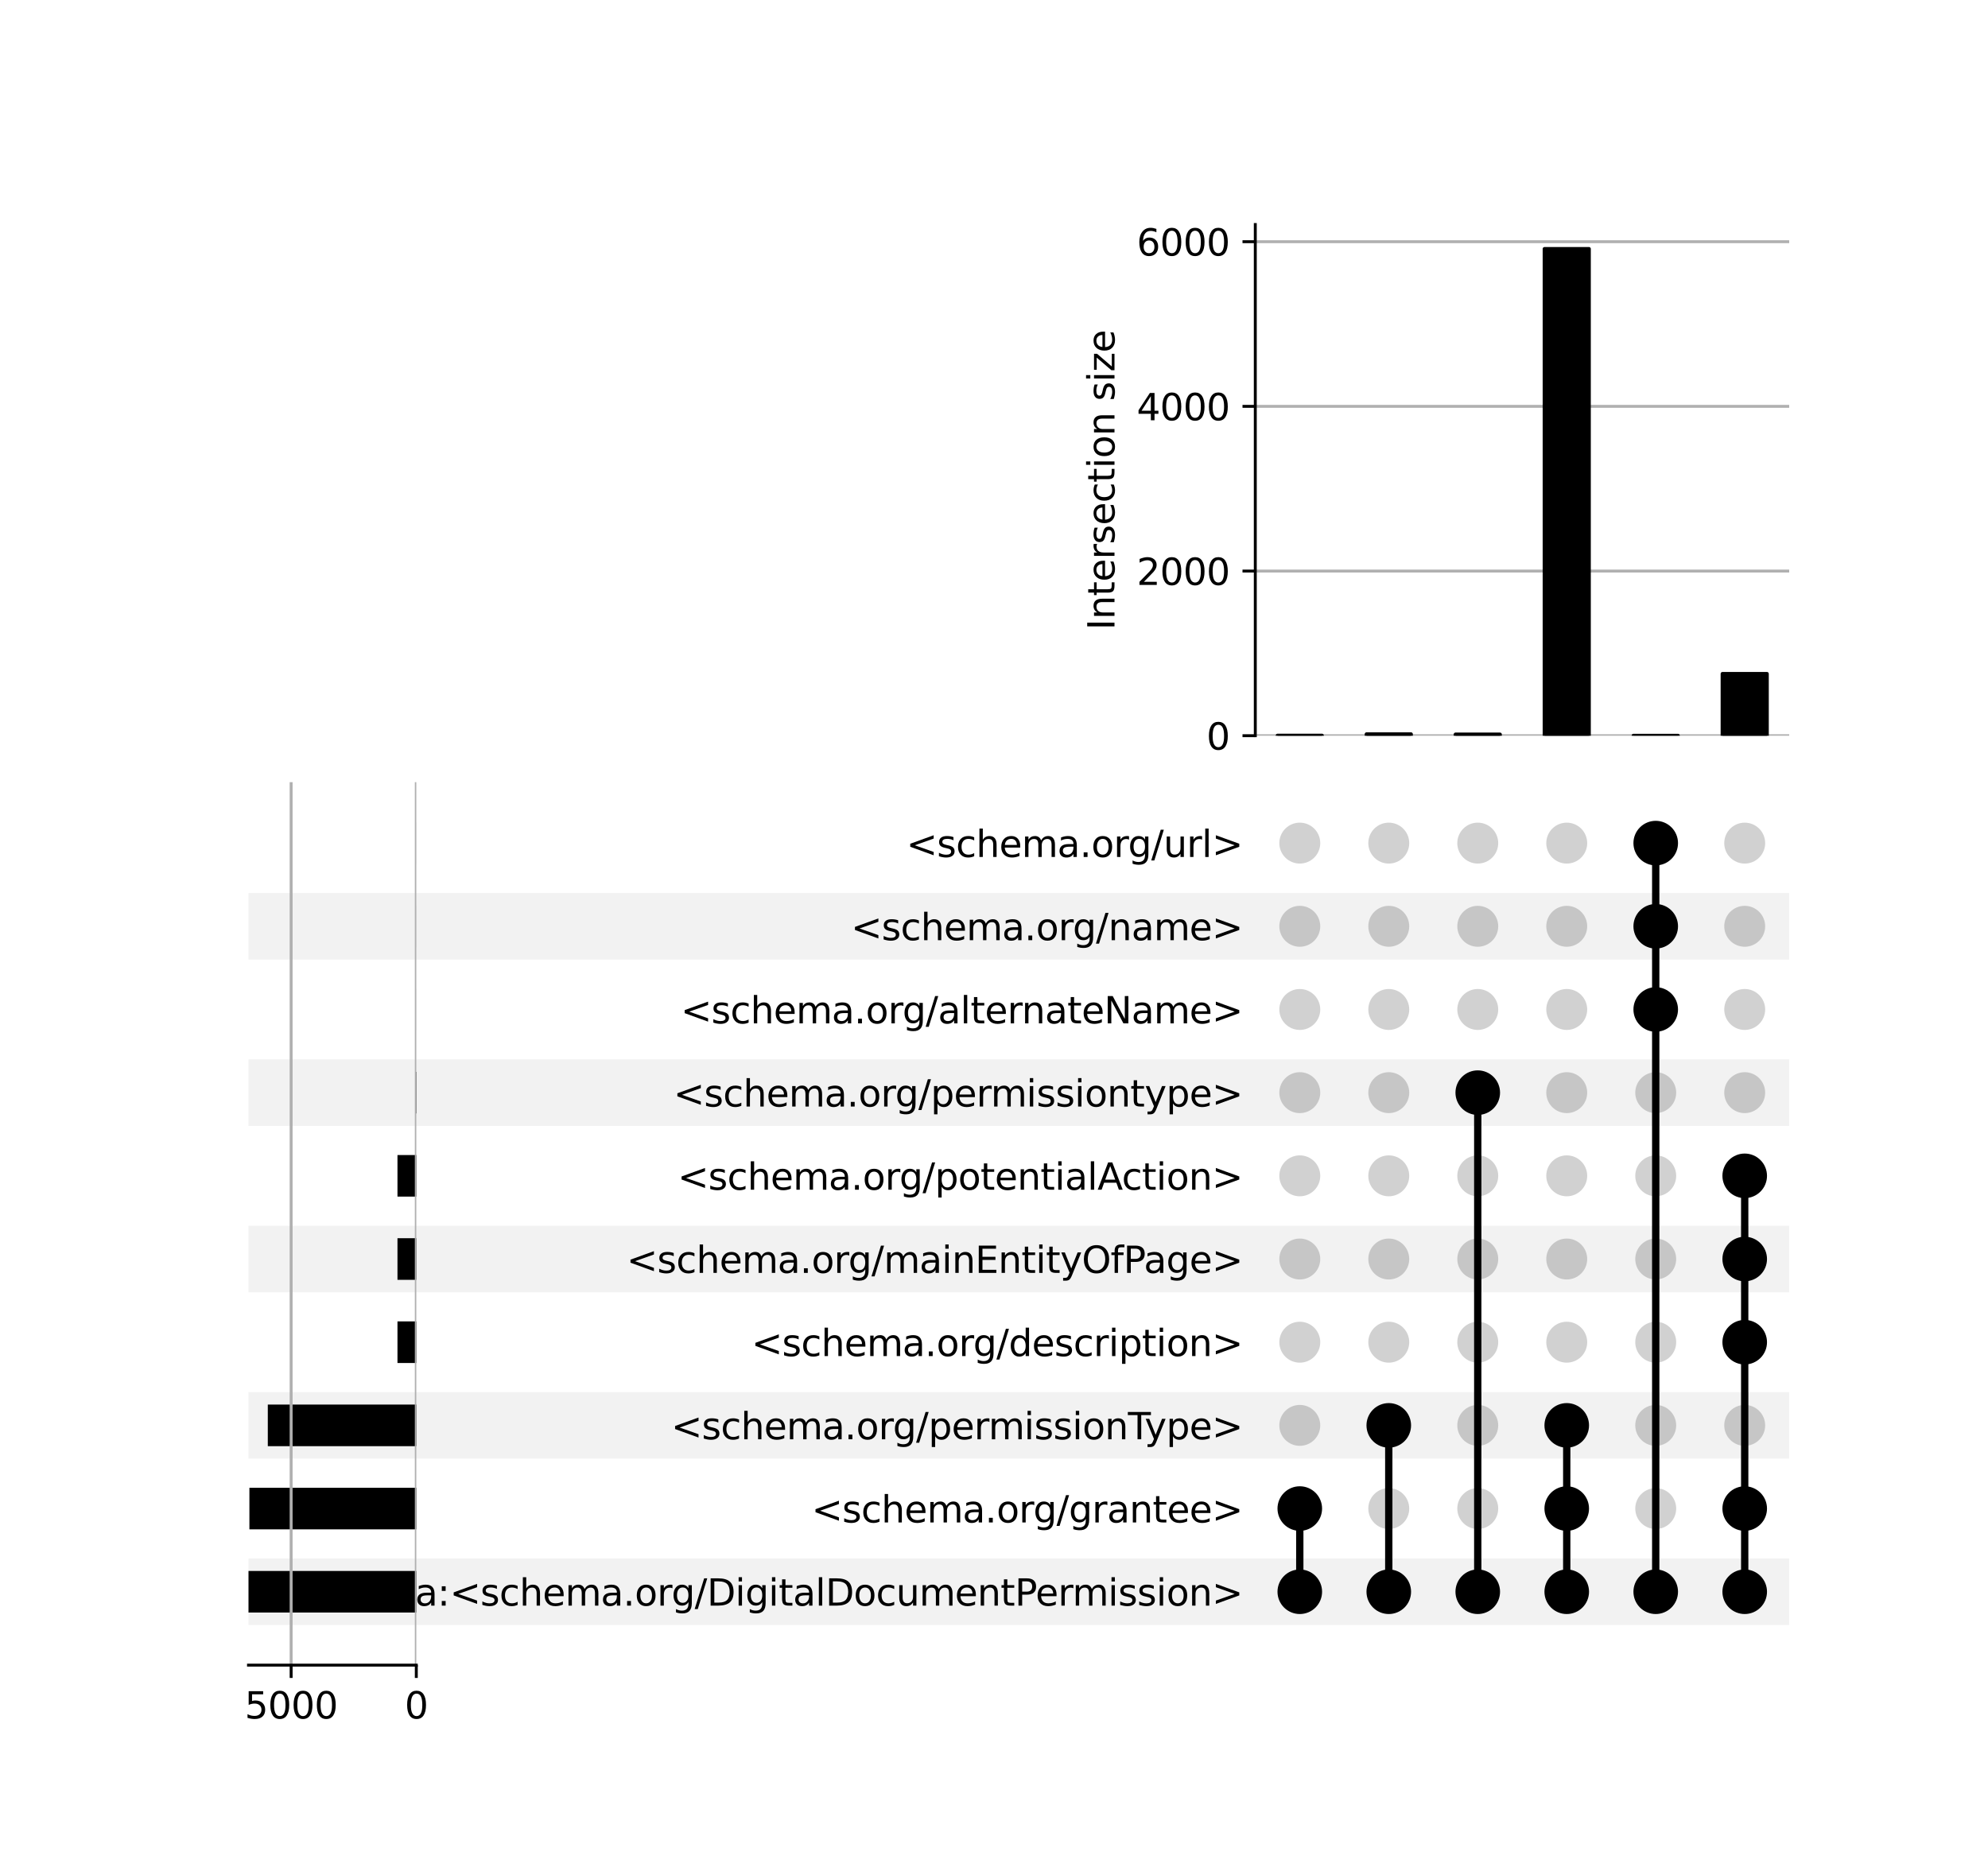 <?xml version="1.0" encoding="utf-8" standalone="no"?>
<!DOCTYPE svg PUBLIC "-//W3C//DTD SVG 1.1//EN"
  "http://www.w3.org/Graphics/SVG/1.1/DTD/svg11.dtd">
<svg xmlns:xlink="http://www.w3.org/1999/xlink" width="544pt" height="512pt" viewBox="0 0 544 512" xmlns="http://www.w3.org/2000/svg" version="1.1">
 <defs>
  <style type="text/css">*{stroke-linejoin: round; stroke-linecap: butt}</style>
 </defs>
 <g id="figure_1">
  <g id="patch_1">
   <path d="M 0 512 
L 544 512 
L 544 0 
L 0 0 
z
" style="fill: #ffffff"/>
  </g>
  <g id="axes_1">
   <g id="patch_2">
    <path d="M 68 444.697 
L 489.6 444.697 
L 489.6 426.486 
L 68 426.486 
z
" clip-path="url(#p152459bc0a)" style="fill-opacity: 0.051"/>
   </g>
   <g id="patch_3">
    <path d="M 68 399.17 
L 489.6 399.17 
L 489.6 380.96 
L 68 380.96 
z
" clip-path="url(#p152459bc0a)" style="fill-opacity: 0.051"/>
   </g>
   <g id="patch_4">
    <path d="M 68 353.644 
L 489.6 353.644 
L 489.6 335.434 
L 68 335.434 
z
" clip-path="url(#p152459bc0a)" style="fill-opacity: 0.051"/>
   </g>
   <g id="patch_5">
    <path d="M 68 308.118 
L 489.6 308.118 
L 489.6 289.907 
L 68 289.907 
z
" clip-path="url(#p152459bc0a)" style="fill-opacity: 0.051"/>
   </g>
   <g id="patch_6">
    <path d="M 68 262.591 
L 489.6 262.591 
L 489.6 244.381 
L 68 244.381 
z
" clip-path="url(#p152459bc0a)" style="fill-opacity: 0.051"/>
   </g>
   <g id="matplotlib.axis_1"/>
   <g id="matplotlib.axis_2">
    <g id="ytick_1"/>
    <g id="ytick_2"/>
    <g id="ytick_3"/>
    <g id="ytick_4"/>
    <g id="ytick_5"/>
    <g id="ytick_6"/>
    <g id="ytick_7"/>
    <g id="ytick_8"/>
    <g id="ytick_9"/>
    <g id="ytick_10"/>
   </g>
  </g>
  <g id="axes_2">
   <g id="matplotlib.axis_3">
    <g id="ytick_11">
     <g id="line2d_1"/>
     <g id="text_1">
      <!-- isa:&lt;schema.org/DigitalDocumentPermission&gt; -->
      <g transform="translate(105.574 439.391) scale(0.1 -0.1)">
       <defs>
        <path id="DejaVuSans-69" d="M 603 3500 
L 1178 3500 
L 1178 0 
L 603 0 
L 603 3500 
z
M 603 4863 
L 1178 4863 
L 1178 4134 
L 603 4134 
L 603 4863 
z
" transform="scale(0.016)"/>
        <path id="DejaVuSans-73" d="M 2834 3397 
L 2834 2853 
Q 2591 2978 2328 3040 
Q 2066 3103 1784 3103 
Q 1356 3103 1142 2972 
Q 928 2841 928 2578 
Q 928 2378 1081 2264 
Q 1234 2150 1697 2047 
L 1894 2003 
Q 2506 1872 2764 1633 
Q 3022 1394 3022 966 
Q 3022 478 2636 193 
Q 2250 -91 1575 -91 
Q 1294 -91 989 -36 
Q 684 19 347 128 
L 347 722 
Q 666 556 975 473 
Q 1284 391 1588 391 
Q 1994 391 2212 530 
Q 2431 669 2431 922 
Q 2431 1156 2273 1281 
Q 2116 1406 1581 1522 
L 1381 1569 
Q 847 1681 609 1914 
Q 372 2147 372 2553 
Q 372 3047 722 3315 
Q 1072 3584 1716 3584 
Q 2034 3584 2315 3537 
Q 2597 3491 2834 3397 
z
" transform="scale(0.016)"/>
        <path id="DejaVuSans-61" d="M 2194 1759 
Q 1497 1759 1228 1600 
Q 959 1441 959 1056 
Q 959 750 1161 570 
Q 1363 391 1709 391 
Q 2188 391 2477 730 
Q 2766 1069 2766 1631 
L 2766 1759 
L 2194 1759 
z
M 3341 1997 
L 3341 0 
L 2766 0 
L 2766 531 
Q 2569 213 2275 61 
Q 1981 -91 1556 -91 
Q 1019 -91 701 211 
Q 384 513 384 1019 
Q 384 1609 779 1909 
Q 1175 2209 1959 2209 
L 2766 2209 
L 2766 2266 
Q 2766 2663 2505 2880 
Q 2244 3097 1772 3097 
Q 1472 3097 1187 3025 
Q 903 2953 641 2809 
L 641 3341 
Q 956 3463 1253 3523 
Q 1550 3584 1831 3584 
Q 2591 3584 2966 3190 
Q 3341 2797 3341 1997 
z
" transform="scale(0.016)"/>
        <path id="DejaVuSans-3a" d="M 750 794 
L 1409 794 
L 1409 0 
L 750 0 
L 750 794 
z
M 750 3309 
L 1409 3309 
L 1409 2516 
L 750 2516 
L 750 3309 
z
" transform="scale(0.016)"/>
        <path id="DejaVuSans-3c" d="M 4684 3150 
L 1459 2003 
L 4684 863 
L 4684 294 
L 678 1747 
L 678 2266 
L 4684 3719 
L 4684 3150 
z
" transform="scale(0.016)"/>
        <path id="DejaVuSans-63" d="M 3122 3366 
L 3122 2828 
Q 2878 2963 2633 3030 
Q 2388 3097 2138 3097 
Q 1578 3097 1268 2742 
Q 959 2388 959 1747 
Q 959 1106 1268 751 
Q 1578 397 2138 397 
Q 2388 397 2633 464 
Q 2878 531 3122 666 
L 3122 134 
Q 2881 22 2623 -34 
Q 2366 -91 2075 -91 
Q 1284 -91 818 406 
Q 353 903 353 1747 
Q 353 2603 823 3093 
Q 1294 3584 2113 3584 
Q 2378 3584 2631 3529 
Q 2884 3475 3122 3366 
z
" transform="scale(0.016)"/>
        <path id="DejaVuSans-68" d="M 3513 2113 
L 3513 0 
L 2938 0 
L 2938 2094 
Q 2938 2591 2744 2837 
Q 2550 3084 2163 3084 
Q 1697 3084 1428 2787 
Q 1159 2491 1159 1978 
L 1159 0 
L 581 0 
L 581 4863 
L 1159 4863 
L 1159 2956 
Q 1366 3272 1645 3428 
Q 1925 3584 2291 3584 
Q 2894 3584 3203 3211 
Q 3513 2838 3513 2113 
z
" transform="scale(0.016)"/>
        <path id="DejaVuSans-65" d="M 3597 1894 
L 3597 1613 
L 953 1613 
Q 991 1019 1311 708 
Q 1631 397 2203 397 
Q 2534 397 2845 478 
Q 3156 559 3463 722 
L 3463 178 
Q 3153 47 2828 -22 
Q 2503 -91 2169 -91 
Q 1331 -91 842 396 
Q 353 884 353 1716 
Q 353 2575 817 3079 
Q 1281 3584 2069 3584 
Q 2775 3584 3186 3129 
Q 3597 2675 3597 1894 
z
M 3022 2063 
Q 3016 2534 2758 2815 
Q 2500 3097 2075 3097 
Q 1594 3097 1305 2825 
Q 1016 2553 972 2059 
L 3022 2063 
z
" transform="scale(0.016)"/>
        <path id="DejaVuSans-6d" d="M 3328 2828 
Q 3544 3216 3844 3400 
Q 4144 3584 4550 3584 
Q 5097 3584 5394 3201 
Q 5691 2819 5691 2113 
L 5691 0 
L 5113 0 
L 5113 2094 
Q 5113 2597 4934 2840 
Q 4756 3084 4391 3084 
Q 3944 3084 3684 2787 
Q 3425 2491 3425 1978 
L 3425 0 
L 2847 0 
L 2847 2094 
Q 2847 2600 2669 2842 
Q 2491 3084 2119 3084 
Q 1678 3084 1418 2786 
Q 1159 2488 1159 1978 
L 1159 0 
L 581 0 
L 581 3500 
L 1159 3500 
L 1159 2956 
Q 1356 3278 1631 3431 
Q 1906 3584 2284 3584 
Q 2666 3584 2933 3390 
Q 3200 3197 3328 2828 
z
" transform="scale(0.016)"/>
        <path id="DejaVuSans-2e" d="M 684 794 
L 1344 794 
L 1344 0 
L 684 0 
L 684 794 
z
" transform="scale(0.016)"/>
        <path id="DejaVuSans-6f" d="M 1959 3097 
Q 1497 3097 1228 2736 
Q 959 2375 959 1747 
Q 959 1119 1226 758 
Q 1494 397 1959 397 
Q 2419 397 2687 759 
Q 2956 1122 2956 1747 
Q 2956 2369 2687 2733 
Q 2419 3097 1959 3097 
z
M 1959 3584 
Q 2709 3584 3137 3096 
Q 3566 2609 3566 1747 
Q 3566 888 3137 398 
Q 2709 -91 1959 -91 
Q 1206 -91 779 398 
Q 353 888 353 1747 
Q 353 2609 779 3096 
Q 1206 3584 1959 3584 
z
" transform="scale(0.016)"/>
        <path id="DejaVuSans-72" d="M 2631 2963 
Q 2534 3019 2420 3045 
Q 2306 3072 2169 3072 
Q 1681 3072 1420 2755 
Q 1159 2438 1159 1844 
L 1159 0 
L 581 0 
L 581 3500 
L 1159 3500 
L 1159 2956 
Q 1341 3275 1631 3429 
Q 1922 3584 2338 3584 
Q 2397 3584 2469 3576 
Q 2541 3569 2628 3553 
L 2631 2963 
z
" transform="scale(0.016)"/>
        <path id="DejaVuSans-67" d="M 2906 1791 
Q 2906 2416 2648 2759 
Q 2391 3103 1925 3103 
Q 1463 3103 1205 2759 
Q 947 2416 947 1791 
Q 947 1169 1205 825 
Q 1463 481 1925 481 
Q 2391 481 2648 825 
Q 2906 1169 2906 1791 
z
M 3481 434 
Q 3481 -459 3084 -895 
Q 2688 -1331 1869 -1331 
Q 1566 -1331 1297 -1286 
Q 1028 -1241 775 -1147 
L 775 -588 
Q 1028 -725 1275 -790 
Q 1522 -856 1778 -856 
Q 2344 -856 2625 -561 
Q 2906 -266 2906 331 
L 2906 616 
Q 2728 306 2450 153 
Q 2172 0 1784 0 
Q 1141 0 747 490 
Q 353 981 353 1791 
Q 353 2603 747 3093 
Q 1141 3584 1784 3584 
Q 2172 3584 2450 3431 
Q 2728 3278 2906 2969 
L 2906 3500 
L 3481 3500 
L 3481 434 
z
" transform="scale(0.016)"/>
        <path id="DejaVuSans-2f" d="M 1625 4666 
L 2156 4666 
L 531 -594 
L 0 -594 
L 1625 4666 
z
" transform="scale(0.016)"/>
        <path id="DejaVuSans-44" d="M 1259 4147 
L 1259 519 
L 2022 519 
Q 2988 519 3436 956 
Q 3884 1394 3884 2338 
Q 3884 3275 3436 3711 
Q 2988 4147 2022 4147 
L 1259 4147 
z
M 628 4666 
L 1925 4666 
Q 3281 4666 3915 4102 
Q 4550 3538 4550 2338 
Q 4550 1131 3912 565 
Q 3275 0 1925 0 
L 628 0 
L 628 4666 
z
" transform="scale(0.016)"/>
        <path id="DejaVuSans-74" d="M 1172 4494 
L 1172 3500 
L 2356 3500 
L 2356 3053 
L 1172 3053 
L 1172 1153 
Q 1172 725 1289 603 
Q 1406 481 1766 481 
L 2356 481 
L 2356 0 
L 1766 0 
Q 1100 0 847 248 
Q 594 497 594 1153 
L 594 3053 
L 172 3053 
L 172 3500 
L 594 3500 
L 594 4494 
L 1172 4494 
z
" transform="scale(0.016)"/>
        <path id="DejaVuSans-6c" d="M 603 4863 
L 1178 4863 
L 1178 0 
L 603 0 
L 603 4863 
z
" transform="scale(0.016)"/>
        <path id="DejaVuSans-75" d="M 544 1381 
L 544 3500 
L 1119 3500 
L 1119 1403 
Q 1119 906 1312 657 
Q 1506 409 1894 409 
Q 2359 409 2629 706 
Q 2900 1003 2900 1516 
L 2900 3500 
L 3475 3500 
L 3475 0 
L 2900 0 
L 2900 538 
Q 2691 219 2414 64 
Q 2138 -91 1772 -91 
Q 1169 -91 856 284 
Q 544 659 544 1381 
z
M 1991 3584 
L 1991 3584 
z
" transform="scale(0.016)"/>
        <path id="DejaVuSans-6e" d="M 3513 2113 
L 3513 0 
L 2938 0 
L 2938 2094 
Q 2938 2591 2744 2837 
Q 2550 3084 2163 3084 
Q 1697 3084 1428 2787 
Q 1159 2491 1159 1978 
L 1159 0 
L 581 0 
L 581 3500 
L 1159 3500 
L 1159 2956 
Q 1366 3272 1645 3428 
Q 1925 3584 2291 3584 
Q 2894 3584 3203 3211 
Q 3513 2838 3513 2113 
z
" transform="scale(0.016)"/>
        <path id="DejaVuSans-50" d="M 1259 4147 
L 1259 2394 
L 2053 2394 
Q 2494 2394 2734 2622 
Q 2975 2850 2975 3272 
Q 2975 3691 2734 3919 
Q 2494 4147 2053 4147 
L 1259 4147 
z
M 628 4666 
L 2053 4666 
Q 2838 4666 3239 4311 
Q 3641 3956 3641 3272 
Q 3641 2581 3239 2228 
Q 2838 1875 2053 1875 
L 1259 1875 
L 1259 0 
L 628 0 
L 628 4666 
z
" transform="scale(0.016)"/>
        <path id="DejaVuSans-3e" d="M 678 3150 
L 678 3719 
L 4684 2266 
L 4684 1747 
L 678 294 
L 678 863 
L 3897 2003 
L 678 3150 
z
" transform="scale(0.016)"/>
       </defs>
       <use xlink:href="#DejaVuSans-69"/>
       <use xlink:href="#DejaVuSans-73" x="27.783"/>
       <use xlink:href="#DejaVuSans-61" x="79.883"/>
       <use xlink:href="#DejaVuSans-3a" x="141.162"/>
       <use xlink:href="#DejaVuSans-3c" x="174.854"/>
       <use xlink:href="#DejaVuSans-73" x="258.643"/>
       <use xlink:href="#DejaVuSans-63" x="310.742"/>
       <use xlink:href="#DejaVuSans-68" x="365.723"/>
       <use xlink:href="#DejaVuSans-65" x="429.102"/>
       <use xlink:href="#DejaVuSans-6d" x="490.625"/>
       <use xlink:href="#DejaVuSans-61" x="588.037"/>
       <use xlink:href="#DejaVuSans-2e" x="649.316"/>
       <use xlink:href="#DejaVuSans-6f" x="681.104"/>
       <use xlink:href="#DejaVuSans-72" x="742.285"/>
       <use xlink:href="#DejaVuSans-67" x="781.648"/>
       <use xlink:href="#DejaVuSans-2f" x="845.125"/>
       <use xlink:href="#DejaVuSans-44" x="878.816"/>
       <use xlink:href="#DejaVuSans-69" x="955.818"/>
       <use xlink:href="#DejaVuSans-67" x="983.602"/>
       <use xlink:href="#DejaVuSans-69" x="1047.078"/>
       <use xlink:href="#DejaVuSans-74" x="1074.861"/>
       <use xlink:href="#DejaVuSans-61" x="1114.07"/>
       <use xlink:href="#DejaVuSans-6c" x="1175.35"/>
       <use xlink:href="#DejaVuSans-44" x="1203.133"/>
       <use xlink:href="#DejaVuSans-6f" x="1280.135"/>
       <use xlink:href="#DejaVuSans-63" x="1341.316"/>
       <use xlink:href="#DejaVuSans-75" x="1396.297"/>
       <use xlink:href="#DejaVuSans-6d" x="1459.676"/>
       <use xlink:href="#DejaVuSans-65" x="1557.088"/>
       <use xlink:href="#DejaVuSans-6e" x="1618.611"/>
       <use xlink:href="#DejaVuSans-74" x="1681.99"/>
       <use xlink:href="#DejaVuSans-50" x="1721.199"/>
       <use xlink:href="#DejaVuSans-65" x="1777.877"/>
       <use xlink:href="#DejaVuSans-72" x="1839.4"/>
       <use xlink:href="#DejaVuSans-6d" x="1878.764"/>
       <use xlink:href="#DejaVuSans-69" x="1976.176"/>
       <use xlink:href="#DejaVuSans-73" x="2003.959"/>
       <use xlink:href="#DejaVuSans-73" x="2056.059"/>
       <use xlink:href="#DejaVuSans-69" x="2108.158"/>
       <use xlink:href="#DejaVuSans-6f" x="2135.941"/>
       <use xlink:href="#DejaVuSans-6e" x="2197.123"/>
       <use xlink:href="#DejaVuSans-3e" x="2260.502"/>
      </g>
     </g>
    </g>
    <g id="ytick_12">
     <g id="line2d_2"/>
     <g id="text_2">
      <!-- &lt;schema.org/grantee&gt; -->
      <g transform="translate(222.073 416.628) scale(0.1 -0.1)">
       <use xlink:href="#DejaVuSans-3c"/>
       <use xlink:href="#DejaVuSans-73" x="83.789"/>
       <use xlink:href="#DejaVuSans-63" x="135.889"/>
       <use xlink:href="#DejaVuSans-68" x="190.869"/>
       <use xlink:href="#DejaVuSans-65" x="254.248"/>
       <use xlink:href="#DejaVuSans-6d" x="315.771"/>
       <use xlink:href="#DejaVuSans-61" x="413.184"/>
       <use xlink:href="#DejaVuSans-2e" x="474.463"/>
       <use xlink:href="#DejaVuSans-6f" x="506.25"/>
       <use xlink:href="#DejaVuSans-72" x="567.432"/>
       <use xlink:href="#DejaVuSans-67" x="606.795"/>
       <use xlink:href="#DejaVuSans-2f" x="670.271"/>
       <use xlink:href="#DejaVuSans-67" x="703.963"/>
       <use xlink:href="#DejaVuSans-72" x="767.439"/>
       <use xlink:href="#DejaVuSans-61" x="808.553"/>
       <use xlink:href="#DejaVuSans-6e" x="869.832"/>
       <use xlink:href="#DejaVuSans-74" x="933.211"/>
       <use xlink:href="#DejaVuSans-65" x="972.42"/>
       <use xlink:href="#DejaVuSans-65" x="1033.943"/>
       <use xlink:href="#DejaVuSans-3e" x="1095.467"/>
      </g>
     </g>
    </g>
    <g id="ytick_13">
     <g id="line2d_3"/>
     <g id="text_3">
      <!-- &lt;schema.org/permissionType&gt; -->
      <g transform="translate(183.649 393.864) scale(0.1 -0.1)">
       <defs>
        <path id="DejaVuSans-70" d="M 1159 525 
L 1159 -1331 
L 581 -1331 
L 581 3500 
L 1159 3500 
L 1159 2969 
Q 1341 3281 1617 3432 
Q 1894 3584 2278 3584 
Q 2916 3584 3314 3078 
Q 3713 2572 3713 1747 
Q 3713 922 3314 415 
Q 2916 -91 2278 -91 
Q 1894 -91 1617 61 
Q 1341 213 1159 525 
z
M 3116 1747 
Q 3116 2381 2855 2742 
Q 2594 3103 2138 3103 
Q 1681 3103 1420 2742 
Q 1159 2381 1159 1747 
Q 1159 1113 1420 752 
Q 1681 391 2138 391 
Q 2594 391 2855 752 
Q 3116 1113 3116 1747 
z
" transform="scale(0.016)"/>
        <path id="DejaVuSans-54" d="M -19 4666 
L 3928 4666 
L 3928 4134 
L 2272 4134 
L 2272 0 
L 1638 0 
L 1638 4134 
L -19 4134 
L -19 4666 
z
" transform="scale(0.016)"/>
        <path id="DejaVuSans-79" d="M 2059 -325 
Q 1816 -950 1584 -1140 
Q 1353 -1331 966 -1331 
L 506 -1331 
L 506 -850 
L 844 -850 
Q 1081 -850 1212 -737 
Q 1344 -625 1503 -206 
L 1606 56 
L 191 3500 
L 800 3500 
L 1894 763 
L 2988 3500 
L 3597 3500 
L 2059 -325 
z
" transform="scale(0.016)"/>
       </defs>
       <use xlink:href="#DejaVuSans-3c"/>
       <use xlink:href="#DejaVuSans-73" x="83.789"/>
       <use xlink:href="#DejaVuSans-63" x="135.889"/>
       <use xlink:href="#DejaVuSans-68" x="190.869"/>
       <use xlink:href="#DejaVuSans-65" x="254.248"/>
       <use xlink:href="#DejaVuSans-6d" x="315.771"/>
       <use xlink:href="#DejaVuSans-61" x="413.184"/>
       <use xlink:href="#DejaVuSans-2e" x="474.463"/>
       <use xlink:href="#DejaVuSans-6f" x="506.25"/>
       <use xlink:href="#DejaVuSans-72" x="567.432"/>
       <use xlink:href="#DejaVuSans-67" x="606.795"/>
       <use xlink:href="#DejaVuSans-2f" x="670.271"/>
       <use xlink:href="#DejaVuSans-70" x="703.963"/>
       <use xlink:href="#DejaVuSans-65" x="767.439"/>
       <use xlink:href="#DejaVuSans-72" x="828.963"/>
       <use xlink:href="#DejaVuSans-6d" x="868.326"/>
       <use xlink:href="#DejaVuSans-69" x="965.738"/>
       <use xlink:href="#DejaVuSans-73" x="993.521"/>
       <use xlink:href="#DejaVuSans-73" x="1045.621"/>
       <use xlink:href="#DejaVuSans-69" x="1097.721"/>
       <use xlink:href="#DejaVuSans-6f" x="1125.504"/>
       <use xlink:href="#DejaVuSans-6e" x="1186.686"/>
       <use xlink:href="#DejaVuSans-54" x="1250.064"/>
       <use xlink:href="#DejaVuSans-79" x="1295.523"/>
       <use xlink:href="#DejaVuSans-70" x="1354.703"/>
       <use xlink:href="#DejaVuSans-65" x="1418.18"/>
       <use xlink:href="#DejaVuSans-3e" x="1479.703"/>
      </g>
     </g>
    </g>
    <g id="ytick_14">
     <g id="line2d_4"/>
     <g id="text_4">
      <!-- &lt;schema.org/description&gt; -->
      <g transform="translate(205.623 371.101) scale(0.1 -0.1)">
       <defs>
        <path id="DejaVuSans-64" d="M 2906 2969 
L 2906 4863 
L 3481 4863 
L 3481 0 
L 2906 0 
L 2906 525 
Q 2725 213 2448 61 
Q 2172 -91 1784 -91 
Q 1150 -91 751 415 
Q 353 922 353 1747 
Q 353 2572 751 3078 
Q 1150 3584 1784 3584 
Q 2172 3584 2448 3432 
Q 2725 3281 2906 2969 
z
M 947 1747 
Q 947 1113 1208 752 
Q 1469 391 1925 391 
Q 2381 391 2643 752 
Q 2906 1113 2906 1747 
Q 2906 2381 2643 2742 
Q 2381 3103 1925 3103 
Q 1469 3103 1208 2742 
Q 947 2381 947 1747 
z
" transform="scale(0.016)"/>
       </defs>
       <use xlink:href="#DejaVuSans-3c"/>
       <use xlink:href="#DejaVuSans-73" x="83.789"/>
       <use xlink:href="#DejaVuSans-63" x="135.889"/>
       <use xlink:href="#DejaVuSans-68" x="190.869"/>
       <use xlink:href="#DejaVuSans-65" x="254.248"/>
       <use xlink:href="#DejaVuSans-6d" x="315.771"/>
       <use xlink:href="#DejaVuSans-61" x="413.184"/>
       <use xlink:href="#DejaVuSans-2e" x="474.463"/>
       <use xlink:href="#DejaVuSans-6f" x="506.25"/>
       <use xlink:href="#DejaVuSans-72" x="567.432"/>
       <use xlink:href="#DejaVuSans-67" x="606.795"/>
       <use xlink:href="#DejaVuSans-2f" x="670.271"/>
       <use xlink:href="#DejaVuSans-64" x="703.963"/>
       <use xlink:href="#DejaVuSans-65" x="767.439"/>
       <use xlink:href="#DejaVuSans-73" x="828.963"/>
       <use xlink:href="#DejaVuSans-63" x="881.062"/>
       <use xlink:href="#DejaVuSans-72" x="936.043"/>
       <use xlink:href="#DejaVuSans-69" x="977.156"/>
       <use xlink:href="#DejaVuSans-70" x="1004.939"/>
       <use xlink:href="#DejaVuSans-74" x="1068.416"/>
       <use xlink:href="#DejaVuSans-69" x="1107.625"/>
       <use xlink:href="#DejaVuSans-6f" x="1135.408"/>
       <use xlink:href="#DejaVuSans-6e" x="1196.59"/>
       <use xlink:href="#DejaVuSans-3e" x="1259.969"/>
      </g>
     </g>
    </g>
    <g id="ytick_15">
     <g id="line2d_5"/>
     <g id="text_5">
      <!-- &lt;schema.org/mainEntityOfPage&gt; -->
      <g transform="translate(171.445 348.338) scale(0.1 -0.1)">
       <defs>
        <path id="DejaVuSans-45" d="M 628 4666 
L 3578 4666 
L 3578 4134 
L 1259 4134 
L 1259 2753 
L 3481 2753 
L 3481 2222 
L 1259 2222 
L 1259 531 
L 3634 531 
L 3634 0 
L 628 0 
L 628 4666 
z
" transform="scale(0.016)"/>
        <path id="DejaVuSans-4f" d="M 2522 4238 
Q 1834 4238 1429 3725 
Q 1025 3213 1025 2328 
Q 1025 1447 1429 934 
Q 1834 422 2522 422 
Q 3209 422 3611 934 
Q 4013 1447 4013 2328 
Q 4013 3213 3611 3725 
Q 3209 4238 2522 4238 
z
M 2522 4750 
Q 3503 4750 4090 4092 
Q 4678 3434 4678 2328 
Q 4678 1225 4090 567 
Q 3503 -91 2522 -91 
Q 1538 -91 948 565 
Q 359 1222 359 2328 
Q 359 3434 948 4092 
Q 1538 4750 2522 4750 
z
" transform="scale(0.016)"/>
        <path id="DejaVuSans-66" d="M 2375 4863 
L 2375 4384 
L 1825 4384 
Q 1516 4384 1395 4259 
Q 1275 4134 1275 3809 
L 1275 3500 
L 2222 3500 
L 2222 3053 
L 1275 3053 
L 1275 0 
L 697 0 
L 697 3053 
L 147 3053 
L 147 3500 
L 697 3500 
L 697 3744 
Q 697 4328 969 4595 
Q 1241 4863 1831 4863 
L 2375 4863 
z
" transform="scale(0.016)"/>
       </defs>
       <use xlink:href="#DejaVuSans-3c"/>
       <use xlink:href="#DejaVuSans-73" x="83.789"/>
       <use xlink:href="#DejaVuSans-63" x="135.889"/>
       <use xlink:href="#DejaVuSans-68" x="190.869"/>
       <use xlink:href="#DejaVuSans-65" x="254.248"/>
       <use xlink:href="#DejaVuSans-6d" x="315.771"/>
       <use xlink:href="#DejaVuSans-61" x="413.184"/>
       <use xlink:href="#DejaVuSans-2e" x="474.463"/>
       <use xlink:href="#DejaVuSans-6f" x="506.25"/>
       <use xlink:href="#DejaVuSans-72" x="567.432"/>
       <use xlink:href="#DejaVuSans-67" x="606.795"/>
       <use xlink:href="#DejaVuSans-2f" x="670.271"/>
       <use xlink:href="#DejaVuSans-6d" x="703.963"/>
       <use xlink:href="#DejaVuSans-61" x="801.375"/>
       <use xlink:href="#DejaVuSans-69" x="862.654"/>
       <use xlink:href="#DejaVuSans-6e" x="890.438"/>
       <use xlink:href="#DejaVuSans-45" x="953.816"/>
       <use xlink:href="#DejaVuSans-6e" x="1017"/>
       <use xlink:href="#DejaVuSans-74" x="1080.379"/>
       <use xlink:href="#DejaVuSans-69" x="1119.588"/>
       <use xlink:href="#DejaVuSans-74" x="1147.371"/>
       <use xlink:href="#DejaVuSans-79" x="1186.58"/>
       <use xlink:href="#DejaVuSans-4f" x="1245.76"/>
       <use xlink:href="#DejaVuSans-66" x="1324.471"/>
       <use xlink:href="#DejaVuSans-50" x="1359.676"/>
       <use xlink:href="#DejaVuSans-61" x="1415.479"/>
       <use xlink:href="#DejaVuSans-67" x="1476.758"/>
       <use xlink:href="#DejaVuSans-65" x="1540.234"/>
       <use xlink:href="#DejaVuSans-3e" x="1601.758"/>
      </g>
     </g>
    </g>
    <g id="ytick_16">
     <g id="line2d_6"/>
     <g id="text_6">
      <!-- &lt;schema.org/potentialAction&gt; -->
      <g transform="translate(185.423 325.575) scale(0.1 -0.1)">
       <defs>
        <path id="DejaVuSans-41" d="M 2188 4044 
L 1331 1722 
L 3047 1722 
L 2188 4044 
z
M 1831 4666 
L 2547 4666 
L 4325 0 
L 3669 0 
L 3244 1197 
L 1141 1197 
L 716 0 
L 50 0 
L 1831 4666 
z
" transform="scale(0.016)"/>
       </defs>
       <use xlink:href="#DejaVuSans-3c"/>
       <use xlink:href="#DejaVuSans-73" x="83.789"/>
       <use xlink:href="#DejaVuSans-63" x="135.889"/>
       <use xlink:href="#DejaVuSans-68" x="190.869"/>
       <use xlink:href="#DejaVuSans-65" x="254.248"/>
       <use xlink:href="#DejaVuSans-6d" x="315.771"/>
       <use xlink:href="#DejaVuSans-61" x="413.184"/>
       <use xlink:href="#DejaVuSans-2e" x="474.463"/>
       <use xlink:href="#DejaVuSans-6f" x="506.25"/>
       <use xlink:href="#DejaVuSans-72" x="567.432"/>
       <use xlink:href="#DejaVuSans-67" x="606.795"/>
       <use xlink:href="#DejaVuSans-2f" x="670.271"/>
       <use xlink:href="#DejaVuSans-70" x="703.963"/>
       <use xlink:href="#DejaVuSans-6f" x="767.439"/>
       <use xlink:href="#DejaVuSans-74" x="828.621"/>
       <use xlink:href="#DejaVuSans-65" x="867.83"/>
       <use xlink:href="#DejaVuSans-6e" x="929.354"/>
       <use xlink:href="#DejaVuSans-74" x="992.732"/>
       <use xlink:href="#DejaVuSans-69" x="1031.941"/>
       <use xlink:href="#DejaVuSans-61" x="1059.725"/>
       <use xlink:href="#DejaVuSans-6c" x="1121.004"/>
       <use xlink:href="#DejaVuSans-41" x="1148.787"/>
       <use xlink:href="#DejaVuSans-63" x="1215.445"/>
       <use xlink:href="#DejaVuSans-74" x="1270.426"/>
       <use xlink:href="#DejaVuSans-69" x="1309.635"/>
       <use xlink:href="#DejaVuSans-6f" x="1337.418"/>
       <use xlink:href="#DejaVuSans-6e" x="1398.6"/>
       <use xlink:href="#DejaVuSans-3e" x="1461.979"/>
      </g>
     </g>
    </g>
    <g id="ytick_17">
     <g id="line2d_7"/>
     <g id="text_7">
      <!-- &lt;schema.org/permissiontype&gt; -->
      <g transform="translate(184.274 302.812) scale(0.1 -0.1)">
       <use xlink:href="#DejaVuSans-3c"/>
       <use xlink:href="#DejaVuSans-73" x="83.789"/>
       <use xlink:href="#DejaVuSans-63" x="135.889"/>
       <use xlink:href="#DejaVuSans-68" x="190.869"/>
       <use xlink:href="#DejaVuSans-65" x="254.248"/>
       <use xlink:href="#DejaVuSans-6d" x="315.771"/>
       <use xlink:href="#DejaVuSans-61" x="413.184"/>
       <use xlink:href="#DejaVuSans-2e" x="474.463"/>
       <use xlink:href="#DejaVuSans-6f" x="506.25"/>
       <use xlink:href="#DejaVuSans-72" x="567.432"/>
       <use xlink:href="#DejaVuSans-67" x="606.795"/>
       <use xlink:href="#DejaVuSans-2f" x="670.271"/>
       <use xlink:href="#DejaVuSans-70" x="703.963"/>
       <use xlink:href="#DejaVuSans-65" x="767.439"/>
       <use xlink:href="#DejaVuSans-72" x="828.963"/>
       <use xlink:href="#DejaVuSans-6d" x="868.326"/>
       <use xlink:href="#DejaVuSans-69" x="965.738"/>
       <use xlink:href="#DejaVuSans-73" x="993.521"/>
       <use xlink:href="#DejaVuSans-73" x="1045.621"/>
       <use xlink:href="#DejaVuSans-69" x="1097.721"/>
       <use xlink:href="#DejaVuSans-6f" x="1125.504"/>
       <use xlink:href="#DejaVuSans-6e" x="1186.686"/>
       <use xlink:href="#DejaVuSans-74" x="1250.064"/>
       <use xlink:href="#DejaVuSans-79" x="1289.273"/>
       <use xlink:href="#DejaVuSans-70" x="1348.453"/>
       <use xlink:href="#DejaVuSans-65" x="1411.93"/>
       <use xlink:href="#DejaVuSans-3e" x="1473.453"/>
      </g>
     </g>
    </g>
    <g id="ytick_18">
     <g id="line2d_8"/>
     <g id="text_8">
      <!-- &lt;schema.org/alternateName&gt; -->
      <g transform="translate(186.267 280.049) scale(0.1 -0.1)">
       <defs>
        <path id="DejaVuSans-4e" d="M 628 4666 
L 1478 4666 
L 3547 763 
L 3547 4666 
L 4159 4666 
L 4159 0 
L 3309 0 
L 1241 3903 
L 1241 0 
L 628 0 
L 628 4666 
z
" transform="scale(0.016)"/>
       </defs>
       <use xlink:href="#DejaVuSans-3c"/>
       <use xlink:href="#DejaVuSans-73" x="83.789"/>
       <use xlink:href="#DejaVuSans-63" x="135.889"/>
       <use xlink:href="#DejaVuSans-68" x="190.869"/>
       <use xlink:href="#DejaVuSans-65" x="254.248"/>
       <use xlink:href="#DejaVuSans-6d" x="315.771"/>
       <use xlink:href="#DejaVuSans-61" x="413.184"/>
       <use xlink:href="#DejaVuSans-2e" x="474.463"/>
       <use xlink:href="#DejaVuSans-6f" x="506.25"/>
       <use xlink:href="#DejaVuSans-72" x="567.432"/>
       <use xlink:href="#DejaVuSans-67" x="606.795"/>
       <use xlink:href="#DejaVuSans-2f" x="670.271"/>
       <use xlink:href="#DejaVuSans-61" x="703.963"/>
       <use xlink:href="#DejaVuSans-6c" x="765.242"/>
       <use xlink:href="#DejaVuSans-74" x="793.025"/>
       <use xlink:href="#DejaVuSans-65" x="832.234"/>
       <use xlink:href="#DejaVuSans-72" x="893.758"/>
       <use xlink:href="#DejaVuSans-6e" x="933.121"/>
       <use xlink:href="#DejaVuSans-61" x="996.5"/>
       <use xlink:href="#DejaVuSans-74" x="1057.779"/>
       <use xlink:href="#DejaVuSans-65" x="1096.988"/>
       <use xlink:href="#DejaVuSans-4e" x="1158.512"/>
       <use xlink:href="#DejaVuSans-61" x="1233.316"/>
       <use xlink:href="#DejaVuSans-6d" x="1294.596"/>
       <use xlink:href="#DejaVuSans-65" x="1392.008"/>
       <use xlink:href="#DejaVuSans-3e" x="1453.531"/>
      </g>
     </g>
    </g>
    <g id="ytick_19">
     <g id="line2d_9"/>
     <g id="text_9">
      <!-- &lt;schema.org/name&gt; -->
      <g transform="translate(232.865 257.285) scale(0.1 -0.1)">
       <use xlink:href="#DejaVuSans-3c"/>
       <use xlink:href="#DejaVuSans-73" x="83.789"/>
       <use xlink:href="#DejaVuSans-63" x="135.889"/>
       <use xlink:href="#DejaVuSans-68" x="190.869"/>
       <use xlink:href="#DejaVuSans-65" x="254.248"/>
       <use xlink:href="#DejaVuSans-6d" x="315.771"/>
       <use xlink:href="#DejaVuSans-61" x="413.184"/>
       <use xlink:href="#DejaVuSans-2e" x="474.463"/>
       <use xlink:href="#DejaVuSans-6f" x="506.25"/>
       <use xlink:href="#DejaVuSans-72" x="567.432"/>
       <use xlink:href="#DejaVuSans-67" x="606.795"/>
       <use xlink:href="#DejaVuSans-2f" x="670.271"/>
       <use xlink:href="#DejaVuSans-6e" x="703.963"/>
       <use xlink:href="#DejaVuSans-61" x="767.342"/>
       <use xlink:href="#DejaVuSans-6d" x="828.621"/>
       <use xlink:href="#DejaVuSans-65" x="926.033"/>
       <use xlink:href="#DejaVuSans-3e" x="987.557"/>
      </g>
     </g>
    </g>
    <g id="ytick_20">
     <g id="line2d_10"/>
     <g id="text_10">
      <!-- &lt;schema.org/url&gt; -->
      <g transform="translate(247.998 234.522) scale(0.1 -0.1)">
       <use xlink:href="#DejaVuSans-3c"/>
       <use xlink:href="#DejaVuSans-73" x="83.789"/>
       <use xlink:href="#DejaVuSans-63" x="135.889"/>
       <use xlink:href="#DejaVuSans-68" x="190.869"/>
       <use xlink:href="#DejaVuSans-65" x="254.248"/>
       <use xlink:href="#DejaVuSans-6d" x="315.771"/>
       <use xlink:href="#DejaVuSans-61" x="413.184"/>
       <use xlink:href="#DejaVuSans-2e" x="474.463"/>
       <use xlink:href="#DejaVuSans-6f" x="506.25"/>
       <use xlink:href="#DejaVuSans-72" x="567.432"/>
       <use xlink:href="#DejaVuSans-67" x="606.795"/>
       <use xlink:href="#DejaVuSans-2f" x="670.271"/>
       <use xlink:href="#DejaVuSans-75" x="703.963"/>
       <use xlink:href="#DejaVuSans-72" x="767.342"/>
       <use xlink:href="#DejaVuSans-6c" x="808.455"/>
       <use xlink:href="#DejaVuSans-3e" x="836.238"/>
      </g>
     </g>
    </g>
   </g>
   <g id="LineCollection_1">
    <path d="M 355.676 435.592 
L 355.676 412.828 
" clip-path="url(#p8f21edf288)" style="fill: none; stroke: #000000; stroke-width: 2"/>
    <path d="M 380.026 435.592 
L 380.026 390.065 
" clip-path="url(#p8f21edf288)" style="fill: none; stroke: #000000; stroke-width: 2"/>
    <path d="M 404.376 435.592 
L 404.376 299.013 
" clip-path="url(#p8f21edf288)" style="fill: none; stroke: #000000; stroke-width: 2"/>
    <path d="M 428.725 435.592 
L 428.725 390.065 
" clip-path="url(#p8f21edf288)" style="fill: none; stroke: #000000; stroke-width: 2"/>
    <path d="M 453.075 435.592 
L 453.075 230.723 
" clip-path="url(#p8f21edf288)" style="fill: none; stroke: #000000; stroke-width: 2"/>
    <path d="M 477.425 435.592 
L 477.425 321.776 
" clip-path="url(#p8f21edf288)" style="fill: none; stroke: #000000; stroke-width: 2"/>
   </g>
   <g id="PathCollection_1">
    <defs>
     <path id="C0_0_640e15c6f1" d="M 0 5.6 
C 1.485 5.6 2.91 5.01 3.96 3.96 
C 5.01 2.91 5.6 1.485 5.6 -0 
C 5.6 -1.485 5.01 -2.91 3.96 -3.96 
C 2.91 -5.01 1.485 -5.6 0 -5.6 
C -1.485 -5.6 -2.91 -5.01 -3.96 -3.96 
C -5.01 -2.91 -5.6 -1.485 -5.6 0 
C -5.6 1.485 -5.01 2.91 -3.96 3.96 
C -2.91 5.01 -1.485 5.6 0 5.6 
z
"/>
    </defs>
    <g clip-path="url(#p8f21edf288)">
     <use xlink:href="#C0_0_640e15c6f1" x="355.676" y="435.592" style="stroke: #000000"/>
    </g>
    <g clip-path="url(#p8f21edf288)">
     <use xlink:href="#C0_0_640e15c6f1" x="355.676" y="412.828" style="stroke: #000000"/>
    </g>
    <g clip-path="url(#p8f21edf288)">
     <use xlink:href="#C0_0_640e15c6f1" x="355.676" y="390.065" style="fill-opacity: 0.18"/>
    </g>
    <g clip-path="url(#p8f21edf288)">
     <use xlink:href="#C0_0_640e15c6f1" x="355.676" y="367.302" style="fill-opacity: 0.18"/>
    </g>
    <g clip-path="url(#p8f21edf288)">
     <use xlink:href="#C0_0_640e15c6f1" x="355.676" y="344.539" style="fill-opacity: 0.18"/>
    </g>
    <g clip-path="url(#p8f21edf288)">
     <use xlink:href="#C0_0_640e15c6f1" x="355.676" y="321.776" style="fill-opacity: 0.18"/>
    </g>
    <g clip-path="url(#p8f21edf288)">
     <use xlink:href="#C0_0_640e15c6f1" x="355.676" y="299.013" style="fill-opacity: 0.18"/>
    </g>
    <g clip-path="url(#p8f21edf288)">
     <use xlink:href="#C0_0_640e15c6f1" x="355.676" y="276.249" style="fill-opacity: 0.18"/>
    </g>
    <g clip-path="url(#p8f21edf288)">
     <use xlink:href="#C0_0_640e15c6f1" x="355.676" y="253.486" style="fill-opacity: 0.18"/>
    </g>
    <g clip-path="url(#p8f21edf288)">
     <use xlink:href="#C0_0_640e15c6f1" x="355.676" y="230.723" style="fill-opacity: 0.18"/>
    </g>
    <g clip-path="url(#p8f21edf288)">
     <use xlink:href="#C0_0_640e15c6f1" x="380.026" y="435.592" style="stroke: #000000"/>
    </g>
    <g clip-path="url(#p8f21edf288)">
     <use xlink:href="#C0_0_640e15c6f1" x="380.026" y="412.828" style="fill-opacity: 0.18"/>
    </g>
    <g clip-path="url(#p8f21edf288)">
     <use xlink:href="#C0_0_640e15c6f1" x="380.026" y="390.065" style="stroke: #000000"/>
    </g>
    <g clip-path="url(#p8f21edf288)">
     <use xlink:href="#C0_0_640e15c6f1" x="380.026" y="367.302" style="fill-opacity: 0.18"/>
    </g>
    <g clip-path="url(#p8f21edf288)">
     <use xlink:href="#C0_0_640e15c6f1" x="380.026" y="344.539" style="fill-opacity: 0.18"/>
    </g>
    <g clip-path="url(#p8f21edf288)">
     <use xlink:href="#C0_0_640e15c6f1" x="380.026" y="321.776" style="fill-opacity: 0.18"/>
    </g>
    <g clip-path="url(#p8f21edf288)">
     <use xlink:href="#C0_0_640e15c6f1" x="380.026" y="299.013" style="fill-opacity: 0.18"/>
    </g>
    <g clip-path="url(#p8f21edf288)">
     <use xlink:href="#C0_0_640e15c6f1" x="380.026" y="276.249" style="fill-opacity: 0.18"/>
    </g>
    <g clip-path="url(#p8f21edf288)">
     <use xlink:href="#C0_0_640e15c6f1" x="380.026" y="253.486" style="fill-opacity: 0.18"/>
    </g>
    <g clip-path="url(#p8f21edf288)">
     <use xlink:href="#C0_0_640e15c6f1" x="380.026" y="230.723" style="fill-opacity: 0.18"/>
    </g>
    <g clip-path="url(#p8f21edf288)">
     <use xlink:href="#C0_0_640e15c6f1" x="404.376" y="435.592" style="stroke: #000000"/>
    </g>
    <g clip-path="url(#p8f21edf288)">
     <use xlink:href="#C0_0_640e15c6f1" x="404.376" y="412.828" style="fill-opacity: 0.18"/>
    </g>
    <g clip-path="url(#p8f21edf288)">
     <use xlink:href="#C0_0_640e15c6f1" x="404.376" y="390.065" style="fill-opacity: 0.18"/>
    </g>
    <g clip-path="url(#p8f21edf288)">
     <use xlink:href="#C0_0_640e15c6f1" x="404.376" y="367.302" style="fill-opacity: 0.18"/>
    </g>
    <g clip-path="url(#p8f21edf288)">
     <use xlink:href="#C0_0_640e15c6f1" x="404.376" y="344.539" style="fill-opacity: 0.18"/>
    </g>
    <g clip-path="url(#p8f21edf288)">
     <use xlink:href="#C0_0_640e15c6f1" x="404.376" y="321.776" style="fill-opacity: 0.18"/>
    </g>
    <g clip-path="url(#p8f21edf288)">
     <use xlink:href="#C0_0_640e15c6f1" x="404.376" y="299.013" style="stroke: #000000"/>
    </g>
    <g clip-path="url(#p8f21edf288)">
     <use xlink:href="#C0_0_640e15c6f1" x="404.376" y="276.249" style="fill-opacity: 0.18"/>
    </g>
    <g clip-path="url(#p8f21edf288)">
     <use xlink:href="#C0_0_640e15c6f1" x="404.376" y="253.486" style="fill-opacity: 0.18"/>
    </g>
    <g clip-path="url(#p8f21edf288)">
     <use xlink:href="#C0_0_640e15c6f1" x="404.376" y="230.723" style="fill-opacity: 0.18"/>
    </g>
    <g clip-path="url(#p8f21edf288)">
     <use xlink:href="#C0_0_640e15c6f1" x="428.725" y="435.592" style="stroke: #000000"/>
    </g>
    <g clip-path="url(#p8f21edf288)">
     <use xlink:href="#C0_0_640e15c6f1" x="428.725" y="412.828" style="stroke: #000000"/>
    </g>
    <g clip-path="url(#p8f21edf288)">
     <use xlink:href="#C0_0_640e15c6f1" x="428.725" y="390.065" style="stroke: #000000"/>
    </g>
    <g clip-path="url(#p8f21edf288)">
     <use xlink:href="#C0_0_640e15c6f1" x="428.725" y="367.302" style="fill-opacity: 0.18"/>
    </g>
    <g clip-path="url(#p8f21edf288)">
     <use xlink:href="#C0_0_640e15c6f1" x="428.725" y="344.539" style="fill-opacity: 0.18"/>
    </g>
    <g clip-path="url(#p8f21edf288)">
     <use xlink:href="#C0_0_640e15c6f1" x="428.725" y="321.776" style="fill-opacity: 0.18"/>
    </g>
    <g clip-path="url(#p8f21edf288)">
     <use xlink:href="#C0_0_640e15c6f1" x="428.725" y="299.013" style="fill-opacity: 0.18"/>
    </g>
    <g clip-path="url(#p8f21edf288)">
     <use xlink:href="#C0_0_640e15c6f1" x="428.725" y="276.249" style="fill-opacity: 0.18"/>
    </g>
    <g clip-path="url(#p8f21edf288)">
     <use xlink:href="#C0_0_640e15c6f1" x="428.725" y="253.486" style="fill-opacity: 0.18"/>
    </g>
    <g clip-path="url(#p8f21edf288)">
     <use xlink:href="#C0_0_640e15c6f1" x="428.725" y="230.723" style="fill-opacity: 0.18"/>
    </g>
    <g clip-path="url(#p8f21edf288)">
     <use xlink:href="#C0_0_640e15c6f1" x="453.075" y="435.592" style="stroke: #000000"/>
    </g>
    <g clip-path="url(#p8f21edf288)">
     <use xlink:href="#C0_0_640e15c6f1" x="453.075" y="412.828" style="fill-opacity: 0.18"/>
    </g>
    <g clip-path="url(#p8f21edf288)">
     <use xlink:href="#C0_0_640e15c6f1" x="453.075" y="390.065" style="fill-opacity: 0.18"/>
    </g>
    <g clip-path="url(#p8f21edf288)">
     <use xlink:href="#C0_0_640e15c6f1" x="453.075" y="367.302" style="fill-opacity: 0.18"/>
    </g>
    <g clip-path="url(#p8f21edf288)">
     <use xlink:href="#C0_0_640e15c6f1" x="453.075" y="344.539" style="fill-opacity: 0.18"/>
    </g>
    <g clip-path="url(#p8f21edf288)">
     <use xlink:href="#C0_0_640e15c6f1" x="453.075" y="321.776" style="fill-opacity: 0.18"/>
    </g>
    <g clip-path="url(#p8f21edf288)">
     <use xlink:href="#C0_0_640e15c6f1" x="453.075" y="299.013" style="fill-opacity: 0.18"/>
    </g>
    <g clip-path="url(#p8f21edf288)">
     <use xlink:href="#C0_0_640e15c6f1" x="453.075" y="276.249" style="stroke: #000000"/>
    </g>
    <g clip-path="url(#p8f21edf288)">
     <use xlink:href="#C0_0_640e15c6f1" x="453.075" y="253.486" style="stroke: #000000"/>
    </g>
    <g clip-path="url(#p8f21edf288)">
     <use xlink:href="#C0_0_640e15c6f1" x="453.075" y="230.723" style="stroke: #000000"/>
    </g>
    <g clip-path="url(#p8f21edf288)">
     <use xlink:href="#C0_0_640e15c6f1" x="477.425" y="435.592" style="stroke: #000000"/>
    </g>
    <g clip-path="url(#p8f21edf288)">
     <use xlink:href="#C0_0_640e15c6f1" x="477.425" y="412.828" style="stroke: #000000"/>
    </g>
    <g clip-path="url(#p8f21edf288)">
     <use xlink:href="#C0_0_640e15c6f1" x="477.425" y="390.065" style="fill-opacity: 0.18"/>
    </g>
    <g clip-path="url(#p8f21edf288)">
     <use xlink:href="#C0_0_640e15c6f1" x="477.425" y="367.302" style="stroke: #000000"/>
    </g>
    <g clip-path="url(#p8f21edf288)">
     <use xlink:href="#C0_0_640e15c6f1" x="477.425" y="344.539" style="stroke: #000000"/>
    </g>
    <g clip-path="url(#p8f21edf288)">
     <use xlink:href="#C0_0_640e15c6f1" x="477.425" y="321.776" style="stroke: #000000"/>
    </g>
    <g clip-path="url(#p8f21edf288)">
     <use xlink:href="#C0_0_640e15c6f1" x="477.425" y="299.013" style="fill-opacity: 0.18"/>
    </g>
    <g clip-path="url(#p8f21edf288)">
     <use xlink:href="#C0_0_640e15c6f1" x="477.425" y="276.249" style="fill-opacity: 0.18"/>
    </g>
    <g clip-path="url(#p8f21edf288)">
     <use xlink:href="#C0_0_640e15c6f1" x="477.425" y="253.486" style="fill-opacity: 0.18"/>
    </g>
    <g clip-path="url(#p8f21edf288)">
     <use xlink:href="#C0_0_640e15c6f1" x="477.425" y="230.723" style="fill-opacity: 0.18"/>
    </g>
   </g>
  </g>
  <g id="axes_3">
   <g id="patch_7">
    <path d="M 113.917 441.282 
L 68 441.282 
L 68 429.901 
L 113.917 429.901 
z
" clip-path="url(#pcd99086ed3)"/>
   </g>
   <g id="patch_8">
    <path d="M 113.917 418.519 
L 68.247 418.519 
L 68.247 407.138 
L 113.917 407.138 
z
" clip-path="url(#pcd99086ed3)"/>
   </g>
   <g id="patch_9">
    <path d="M 113.917 395.756 
L 73.281 395.756 
L 73.281 384.374 
L 113.917 384.374 
z
" clip-path="url(#pcd99086ed3)"/>
   </g>
   <g id="patch_10">
    <path d="M 113.917 372.993 
L 108.765 372.993 
L 108.765 361.611 
L 113.917 361.611 
z
" clip-path="url(#pcd99086ed3)"/>
   </g>
   <g id="patch_11">
    <path d="M 113.917 350.23 
L 108.765 350.23 
L 108.765 338.848 
L 113.917 338.848 
z
" clip-path="url(#pcd99086ed3)"/>
   </g>
   <g id="patch_12">
    <path d="M 113.917 327.466 
L 108.765 327.466 
L 108.765 316.085 
L 113.917 316.085 
z
" clip-path="url(#pcd99086ed3)"/>
   </g>
   <g id="patch_13">
    <path d="M 113.917 304.703 
L 113.807 304.703 
L 113.807 293.322 
L 113.917 293.322 
z
" clip-path="url(#pcd99086ed3)"/>
   </g>
   <g id="patch_14">
    <path d="M 113.917 281.94 
L 113.91 281.94 
L 113.91 270.559 
L 113.917 270.559 
z
" clip-path="url(#pcd99086ed3)"/>
   </g>
   <g id="patch_15">
    <path d="M 113.917 259.177 
L 113.91 259.177 
L 113.91 247.795 
L 113.917 247.795 
z
" clip-path="url(#pcd99086ed3)"/>
   </g>
   <g id="patch_16">
    <path d="M 113.917 236.414 
L 113.91 236.414 
L 113.91 225.032 
L 113.917 225.032 
z
" clip-path="url(#pcd99086ed3)"/>
   </g>
   <g id="matplotlib.axis_4">
    <g id="xtick_1">
     <g id="line2d_11">
      <path d="M 113.917 455.68 
L 113.917 214.049 
" clip-path="url(#pcd99086ed3)" style="fill: none; stroke: #b0b0b0; stroke-width: 0.8; stroke-linecap: square"/>
     </g>
     <g id="line2d_12">
      <defs>
       <path id="m42caeeaee4" d="M 0 0 
L 0 3.5 
" style="stroke: #000000; stroke-width: 0.8"/>
      </defs>
      <g>
       <use xlink:href="#m42caeeaee4" x="113.917" y="455.68" style="stroke: #000000; stroke-width: 0.8"/>
      </g>
     </g>
     <g id="text_11">
      <!-- 0 -->
      <g transform="translate(110.736 470.278) scale(0.1 -0.1)">
       <defs>
        <path id="DejaVuSans-30" d="M 2034 4250 
Q 1547 4250 1301 3770 
Q 1056 3291 1056 2328 
Q 1056 1369 1301 889 
Q 1547 409 2034 409 
Q 2525 409 2770 889 
Q 3016 1369 3016 2328 
Q 3016 3291 2770 3770 
Q 2525 4250 2034 4250 
z
M 2034 4750 
Q 2819 4750 3233 4129 
Q 3647 3509 3647 2328 
Q 3647 1150 3233 529 
Q 2819 -91 2034 -91 
Q 1250 -91 836 529 
Q 422 1150 422 2328 
Q 422 3509 836 4129 
Q 1250 4750 2034 4750 
z
" transform="scale(0.016)"/>
       </defs>
       <use xlink:href="#DejaVuSans-30"/>
      </g>
     </g>
    </g>
    <g id="xtick_2">
     <g id="line2d_13">
      <path d="M 79.666 455.68 
L 79.666 214.049 
" clip-path="url(#pcd99086ed3)" style="fill: none; stroke: #b0b0b0; stroke-width: 0.8; stroke-linecap: square"/>
     </g>
     <g id="line2d_14">
      <g>
       <use xlink:href="#m42caeeaee4" x="79.666" y="455.68" style="stroke: #000000; stroke-width: 0.8"/>
      </g>
     </g>
     <g id="text_12">
      <!-- 5000 -->
      <g transform="translate(66.941 470.278) scale(0.1 -0.1)">
       <defs>
        <path id="DejaVuSans-35" d="M 691 4666 
L 3169 4666 
L 3169 4134 
L 1269 4134 
L 1269 2991 
Q 1406 3038 1543 3061 
Q 1681 3084 1819 3084 
Q 2600 3084 3056 2656 
Q 3513 2228 3513 1497 
Q 3513 744 3044 326 
Q 2575 -91 1722 -91 
Q 1428 -91 1123 -41 
Q 819 9 494 109 
L 494 744 
Q 775 591 1075 516 
Q 1375 441 1709 441 
Q 2250 441 2565 725 
Q 2881 1009 2881 1497 
Q 2881 1984 2565 2268 
Q 2250 2553 1709 2553 
Q 1456 2553 1204 2497 
Q 953 2441 691 2322 
L 691 4666 
z
" transform="scale(0.016)"/>
       </defs>
       <use xlink:href="#DejaVuSans-35"/>
       <use xlink:href="#DejaVuSans-30" x="63.623"/>
       <use xlink:href="#DejaVuSans-30" x="127.246"/>
       <use xlink:href="#DejaVuSans-30" x="190.869"/>
      </g>
     </g>
    </g>
   </g>
   <g id="patch_17">
    <path d="M 68 455.68 
L 113.917 455.68 
" style="fill: none; stroke: #000000; stroke-width: 0.8; stroke-linejoin: miter; stroke-linecap: square"/>
   </g>
  </g>
  <g id="axes_4">
   <g id="patch_18">
    <path d="M 343.501 201.332 
L 489.6 201.332 
L 489.6 61.44 
L 343.501 61.44 
z
" style="fill: #ffffff"/>
   </g>
   <g id="matplotlib.axis_5">
    <g id="ytick_21">
     <g id="line2d_15">
      <path d="M 343.501 201.332 
L 489.6 201.332 
" clip-path="url(#p36da30c4f8)" style="fill: none; stroke: #b0b0b0; stroke-width: 0.8; stroke-linecap: square"/>
     </g>
     <g id="line2d_16">
      <defs>
       <path id="m7d0ca5e5bf" d="M 0 0 
L -3.5 0 
" style="stroke: #000000; stroke-width: 0.8"/>
      </defs>
      <g>
       <use xlink:href="#m7d0ca5e5bf" x="343.501" y="201.332" style="stroke: #000000; stroke-width: 0.8"/>
      </g>
     </g>
     <g id="text_13">
      <!-- 0 -->
      <g transform="translate(330.138 205.131) scale(0.1 -0.1)">
       <use xlink:href="#DejaVuSans-30"/>
      </g>
     </g>
    </g>
    <g id="ytick_22">
     <g id="line2d_17">
      <path d="M 343.501 156.268 
L 489.6 156.268 
" clip-path="url(#p36da30c4f8)" style="fill: none; stroke: #b0b0b0; stroke-width: 0.8; stroke-linecap: square"/>
     </g>
     <g id="line2d_18">
      <g>
       <use xlink:href="#m7d0ca5e5bf" x="343.501" y="156.268" style="stroke: #000000; stroke-width: 0.8"/>
      </g>
     </g>
     <g id="text_14">
      <!-- 2000 -->
      <g transform="translate(311.051 160.067) scale(0.1 -0.1)">
       <defs>
        <path id="DejaVuSans-32" d="M 1228 531 
L 3431 531 
L 3431 0 
L 469 0 
L 469 531 
Q 828 903 1448 1529 
Q 2069 2156 2228 2338 
Q 2531 2678 2651 2914 
Q 2772 3150 2772 3378 
Q 2772 3750 2511 3984 
Q 2250 4219 1831 4219 
Q 1534 4219 1204 4116 
Q 875 4013 500 3803 
L 500 4441 
Q 881 4594 1212 4672 
Q 1544 4750 1819 4750 
Q 2544 4750 2975 4387 
Q 3406 4025 3406 3419 
Q 3406 3131 3298 2873 
Q 3191 2616 2906 2266 
Q 2828 2175 2409 1742 
Q 1991 1309 1228 531 
z
" transform="scale(0.016)"/>
       </defs>
       <use xlink:href="#DejaVuSans-32"/>
       <use xlink:href="#DejaVuSans-30" x="63.623"/>
       <use xlink:href="#DejaVuSans-30" x="127.246"/>
       <use xlink:href="#DejaVuSans-30" x="190.869"/>
      </g>
     </g>
    </g>
    <g id="ytick_23">
     <g id="line2d_19">
      <path d="M 343.501 111.205 
L 489.6 111.205 
" clip-path="url(#p36da30c4f8)" style="fill: none; stroke: #b0b0b0; stroke-width: 0.8; stroke-linecap: square"/>
     </g>
     <g id="line2d_20">
      <g>
       <use xlink:href="#m7d0ca5e5bf" x="343.501" y="111.205" style="stroke: #000000; stroke-width: 0.8"/>
      </g>
     </g>
     <g id="text_15">
      <!-- 4000 -->
      <g transform="translate(311.051 115.004) scale(0.1 -0.1)">
       <defs>
        <path id="DejaVuSans-34" d="M 2419 4116 
L 825 1625 
L 2419 1625 
L 2419 4116 
z
M 2253 4666 
L 3047 4666 
L 3047 1625 
L 3713 1625 
L 3713 1100 
L 3047 1100 
L 3047 0 
L 2419 0 
L 2419 1100 
L 313 1100 
L 313 1709 
L 2253 4666 
z
" transform="scale(0.016)"/>
       </defs>
       <use xlink:href="#DejaVuSans-34"/>
       <use xlink:href="#DejaVuSans-30" x="63.623"/>
       <use xlink:href="#DejaVuSans-30" x="127.246"/>
       <use xlink:href="#DejaVuSans-30" x="190.869"/>
      </g>
     </g>
    </g>
    <g id="ytick_24">
     <g id="line2d_21">
      <path d="M 343.501 66.141 
L 489.6 66.141 
" clip-path="url(#p36da30c4f8)" style="fill: none; stroke: #b0b0b0; stroke-width: 0.8; stroke-linecap: square"/>
     </g>
     <g id="line2d_22">
      <g>
       <use xlink:href="#m7d0ca5e5bf" x="343.501" y="66.141" style="stroke: #000000; stroke-width: 0.8"/>
      </g>
     </g>
     <g id="text_16">
      <!-- 6000 -->
      <g transform="translate(311.051 69.94) scale(0.1 -0.1)">
       <defs>
        <path id="DejaVuSans-36" d="M 2113 2584 
Q 1688 2584 1439 2293 
Q 1191 2003 1191 1497 
Q 1191 994 1439 701 
Q 1688 409 2113 409 
Q 2538 409 2786 701 
Q 3034 994 3034 1497 
Q 3034 2003 2786 2293 
Q 2538 2584 2113 2584 
z
M 3366 4563 
L 3366 3988 
Q 3128 4100 2886 4159 
Q 2644 4219 2406 4219 
Q 1781 4219 1451 3797 
Q 1122 3375 1075 2522 
Q 1259 2794 1537 2939 
Q 1816 3084 2150 3084 
Q 2853 3084 3261 2657 
Q 3669 2231 3669 1497 
Q 3669 778 3244 343 
Q 2819 -91 2113 -91 
Q 1303 -91 875 529 
Q 447 1150 447 2328 
Q 447 3434 972 4092 
Q 1497 4750 2381 4750 
Q 2619 4750 2861 4703 
Q 3103 4656 3366 4563 
z
" transform="scale(0.016)"/>
       </defs>
       <use xlink:href="#DejaVuSans-36"/>
       <use xlink:href="#DejaVuSans-30" x="63.623"/>
       <use xlink:href="#DejaVuSans-30" x="127.246"/>
       <use xlink:href="#DejaVuSans-30" x="190.869"/>
      </g>
     </g>
    </g>
    <g id="text_17">
     <!-- Intersection size -->
     <g transform="translate(304.971 172.413) rotate(-90) scale(0.1 -0.1)">
      <defs>
       <path id="DejaVuSans-49" d="M 628 4666 
L 1259 4666 
L 1259 0 
L 628 0 
L 628 4666 
z
" transform="scale(0.016)"/>
       <path id="DejaVuSans-20" transform="scale(0.016)"/>
       <path id="DejaVuSans-7a" d="M 353 3500 
L 3084 3500 
L 3084 2975 
L 922 459 
L 3084 459 
L 3084 0 
L 275 0 
L 275 525 
L 2438 3041 
L 353 3041 
L 353 3500 
z
" transform="scale(0.016)"/>
      </defs>
      <use xlink:href="#DejaVuSans-49"/>
      <use xlink:href="#DejaVuSans-6e" x="29.492"/>
      <use xlink:href="#DejaVuSans-74" x="92.871"/>
      <use xlink:href="#DejaVuSans-65" x="132.08"/>
      <use xlink:href="#DejaVuSans-72" x="193.604"/>
      <use xlink:href="#DejaVuSans-73" x="234.717"/>
      <use xlink:href="#DejaVuSans-65" x="286.816"/>
      <use xlink:href="#DejaVuSans-63" x="348.34"/>
      <use xlink:href="#DejaVuSans-74" x="403.32"/>
      <use xlink:href="#DejaVuSans-69" x="442.529"/>
      <use xlink:href="#DejaVuSans-6f" x="470.312"/>
      <use xlink:href="#DejaVuSans-6e" x="531.494"/>
      <use xlink:href="#DejaVuSans-20" x="594.873"/>
      <use xlink:href="#DejaVuSans-73" x="626.66"/>
      <use xlink:href="#DejaVuSans-69" x="678.76"/>
      <use xlink:href="#DejaVuSans-7a" x="706.543"/>
      <use xlink:href="#DejaVuSans-65" x="759.033"/>
     </g>
    </g>
   </g>
   <g id="patch_19">
    <path d="M 343.501 201.332 
L 343.501 61.44 
" style="fill: none; stroke: #000000; stroke-width: 0.8; stroke-linejoin: miter; stroke-linecap: square"/>
   </g>
   <g id="patch_20">
    <path d="M 349.588 201.332 
L 361.763 201.332 
L 361.763 201.287 
L 349.588 201.287 
z
" clip-path="url(#p36da30c4f8)" style="stroke: #000000; stroke-linejoin: miter"/>
   </g>
   <g id="patch_21">
    <path d="M 373.938 201.332 
L 386.113 201.332 
L 386.113 200.904 
L 373.938 200.904 
z
" clip-path="url(#p36da30c4f8)" style="stroke: #000000; stroke-linejoin: miter"/>
   </g>
   <g id="patch_22">
    <path d="M 398.288 201.332 
L 410.463 201.332 
L 410.463 200.971 
L 398.288 200.971 
z
" clip-path="url(#p36da30c4f8)" style="stroke: #000000; stroke-linejoin: miter"/>
   </g>
   <g id="patch_23">
    <path d="M 422.638 201.332 
L 434.813 201.332 
L 434.813 68.102 
L 422.638 68.102 
z
" clip-path="url(#p36da30c4f8)" style="stroke: #000000; stroke-linejoin: miter"/>
   </g>
   <g id="patch_24">
    <path d="M 446.988 201.332 
L 459.163 201.332 
L 459.163 201.309 
L 446.988 201.309 
z
" clip-path="url(#p36da30c4f8)" style="stroke: #000000; stroke-linejoin: miter"/>
   </g>
   <g id="patch_25">
    <path d="M 471.338 201.332 
L 483.513 201.332 
L 483.513 184.388 
L 471.338 184.388 
z
" clip-path="url(#p36da30c4f8)" style="stroke: #000000; stroke-linejoin: miter"/>
   </g>
  </g>
 </g>
 <defs>
  <clipPath id="p152459bc0a">
   <rect x="68" y="214.049" width="421.6" height="241.631"/>
  </clipPath>
  <clipPath id="p8f21edf288">
   <rect x="343.501" y="214.049" width="146.099" height="241.631"/>
  </clipPath>
  <clipPath id="pcd99086ed3">
   <rect x="68" y="214.049" width="45.917" height="241.631"/>
  </clipPath>
  <clipPath id="p36da30c4f8">
   <rect x="343.501" y="61.44" width="146.099" height="139.892"/>
  </clipPath>
 </defs>
</svg>
